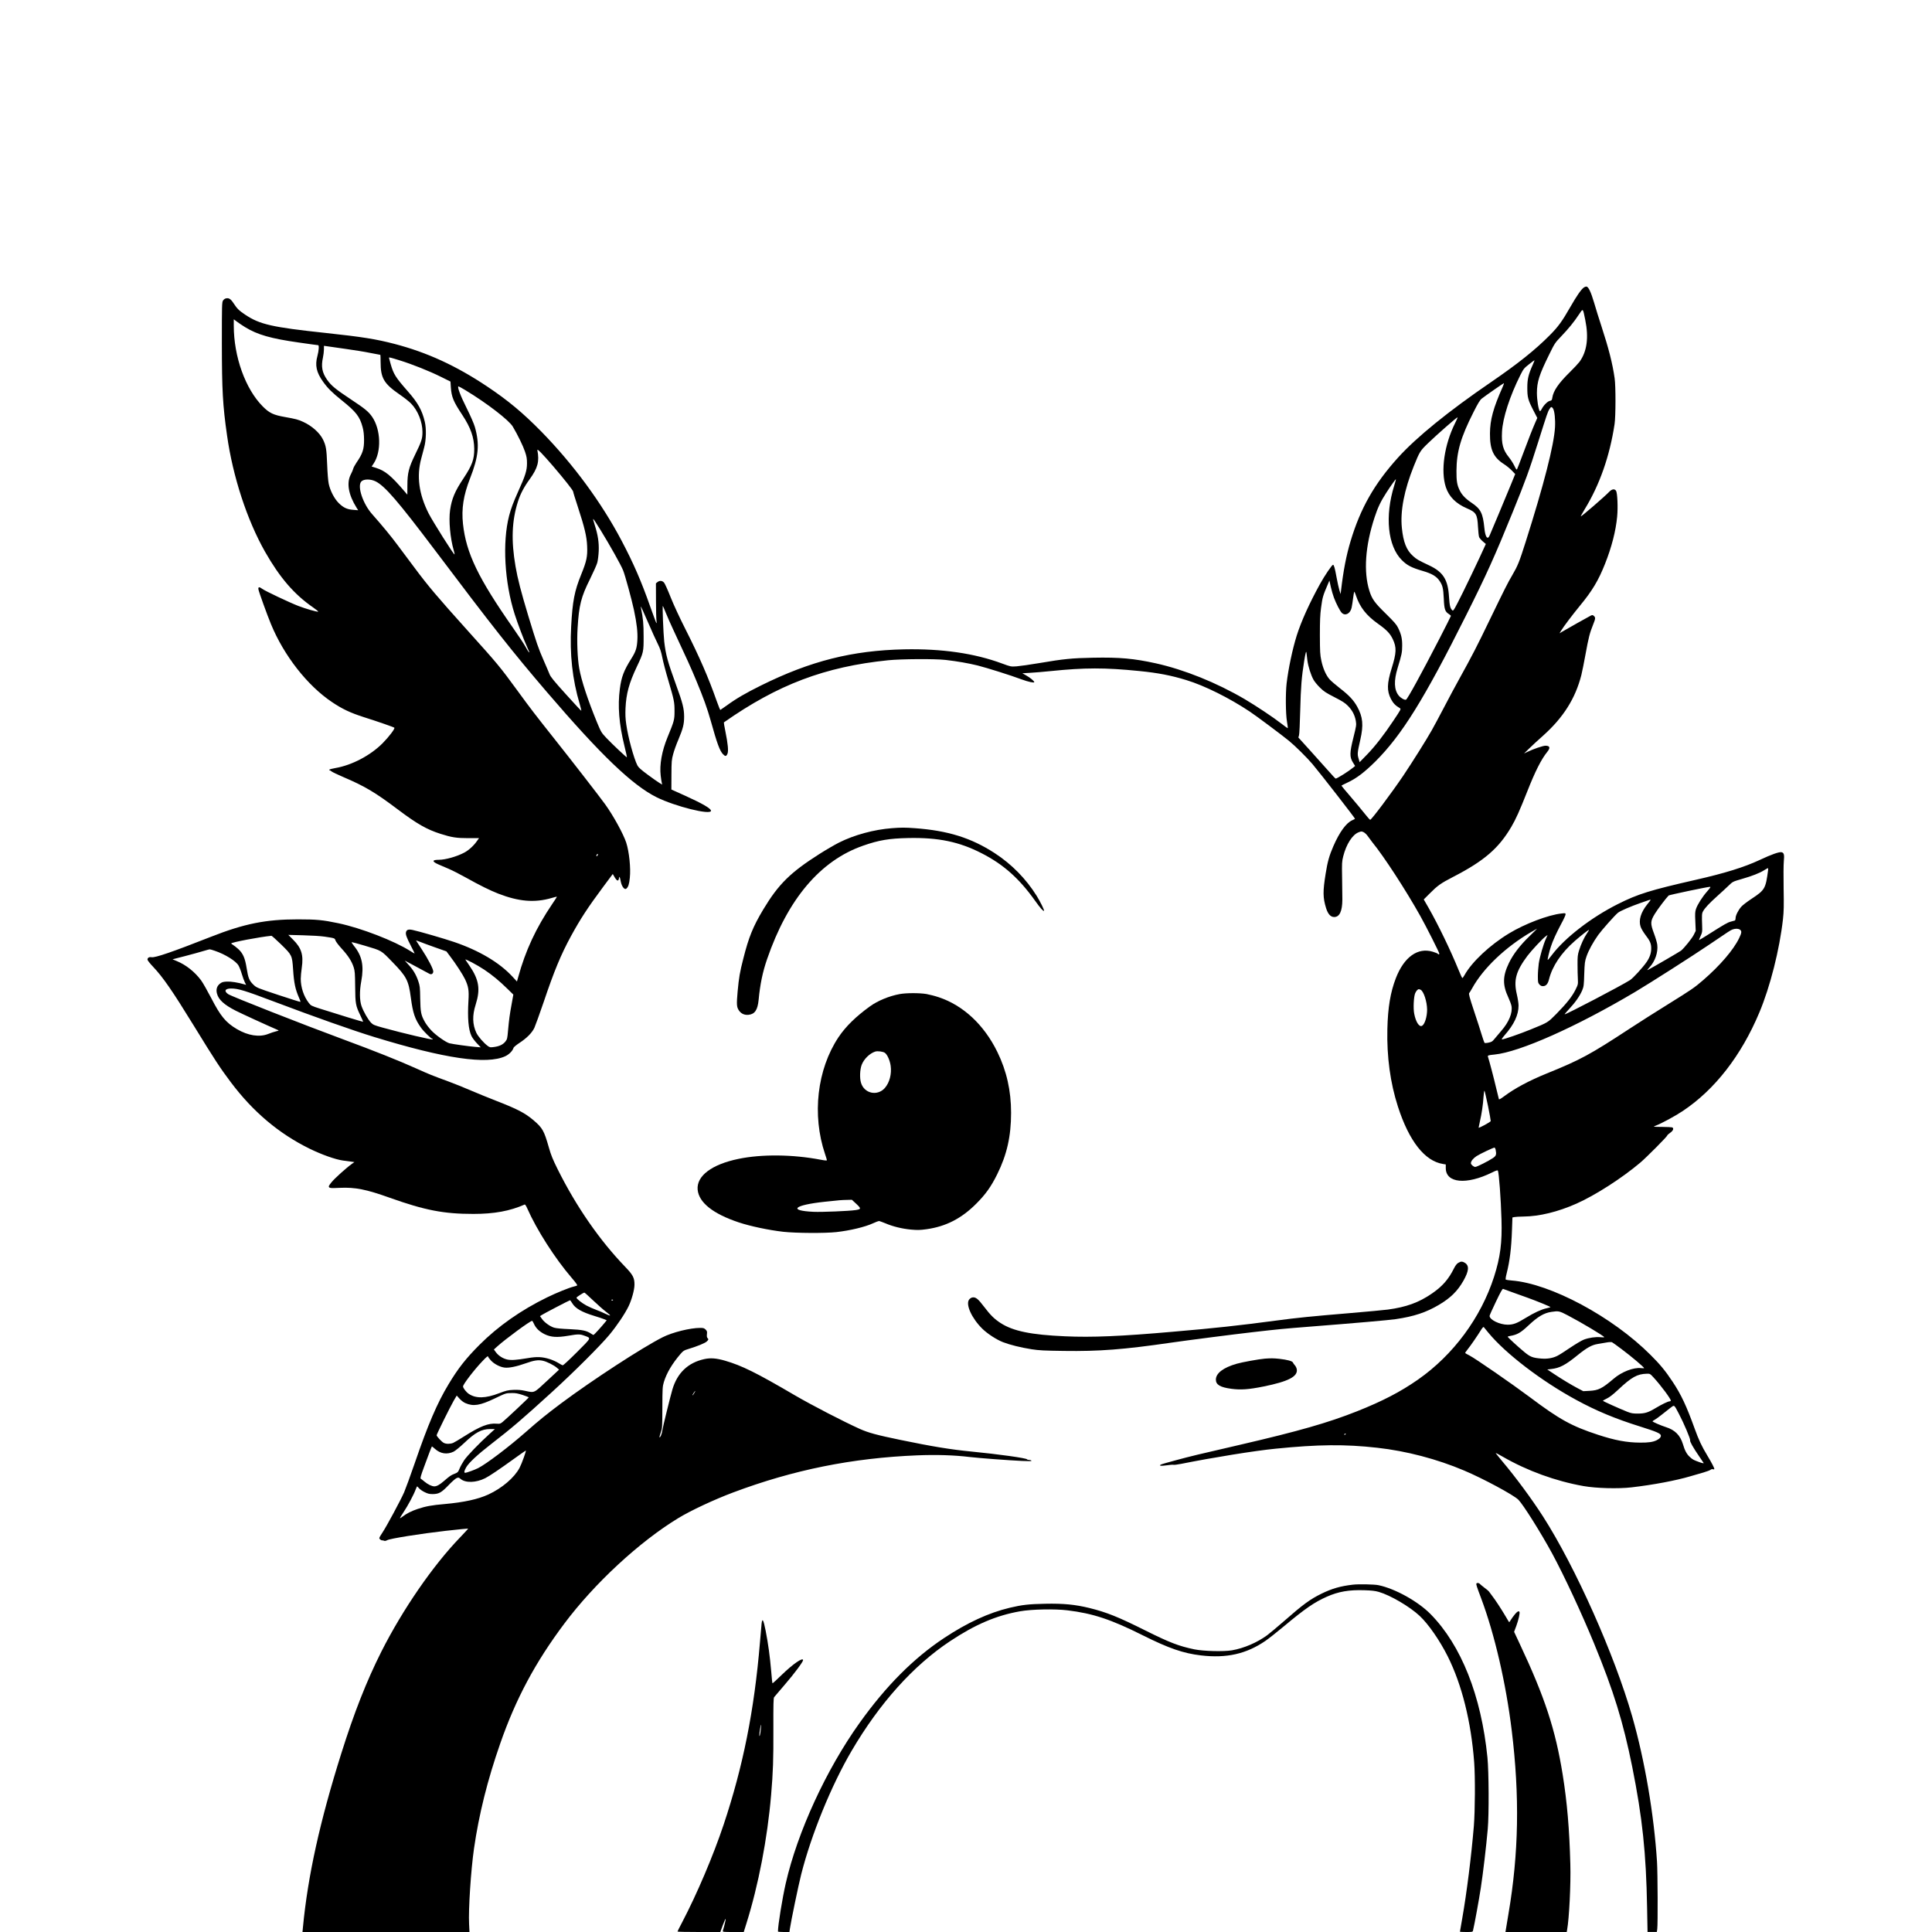 <?xml version="1.0" standalone="no"?>
<!DOCTYPE svg PUBLIC "-//W3C//DTD SVG 20010904//EN"
 "http://www.w3.org/TR/2001/REC-SVG-20010904/DTD/svg10.dtd">
<svg version="1.0" xmlns="http://www.w3.org/2000/svg"
 width="3000pt" height="3000pt" viewBox="0 0 3000 3000"
 preserveAspectRatio="xMidYMid meet">

<g transform="translate(0,3000) scale(0.1,-0.1)"
fill="#000000" stroke="none">
<path d="M24593 25535 c-40 -28 -109 -127 -208 -300 -129 -225 -188 -307 -320
-440 -225 -227 -495 -443 -910 -727 -667 -456 -1155 -853 -1445 -1172 -369
-408 -585 -787 -739 -1301 -66 -220 -111 -452 -147 -760 l-7 -60 -19 60 c-10
33 -30 123 -44 200 -26 143 -40 195 -55 195 -16 0 -131 -169 -203 -300 -166
-301 -291 -579 -361 -800 -66 -212 -129 -509 -157 -745 -17 -152 -15 -470 6
-589 9 -54 15 -101 12 -103 -2 -2 -46 29 -98 70 -130 101 -393 276 -571 381
-439 257 -938 458 -1380 556 -341 75 -562 95 -972 87 -330 -6 -459 -19 -835
-83 -146 -25 -305 -47 -355 -51 -90 -6 -91 -5 -225 44 -428 159 -935 232
-1520 220 -806 -17 -1454 -180 -2225 -562 -231 -114 -386 -204 -529 -309 -52
-37 -98 -69 -101 -70 -4 0 -31 67 -60 149 -123 350 -266 679 -479 1100 -90
177 -185 382 -232 500 -43 109 -89 212 -102 227 -28 33 -69 37 -103 9 l-24
-19 1 -269 c0 -147 4 -288 8 -313 4 -26 3 -41 -2 -35 -5 6 -48 123 -97 260
-138 392 -258 668 -442 1017 -311 591 -750 1188 -1246 1695 -287 292 -518 485
-843 702 -482 322 -933 529 -1439 661 -289 75 -501 109 -1070 170 -833 89
-1021 132 -1247 283 -96 64 -126 93 -182 179 -43 66 -74 86 -119 74 -15 -3
-35 -18 -44 -33 -17 -25 -18 -72 -18 -663 1 -735 13 -958 81 -1435 90 -637
310 -1309 588 -1800 230 -404 452 -663 746 -866 50 -35 87 -65 81 -67 -18 -6
-198 46 -309 89 -142 55 -517 233 -558 264 -48 36 -68 34 -61 -8 6 -36 135
-395 194 -537 202 -491 565 -955 948 -1212 159 -107 283 -166 495 -234 221
-70 462 -154 473 -164 14 -13 -83 -141 -182 -241 -188 -189 -474 -340 -731
-385 -46 -8 -89 -19 -94 -24 -7 -7 -6 -10 0 -10 6 0 21 -9 33 -19 12 -11 93
-49 179 -86 340 -145 497 -239 853 -507 295 -222 446 -308 659 -376 172 -55
249 -67 431 -67 l167 0 -32 -45 c-50 -72 -127 -142 -194 -178 -117 -63 -296
-113 -397 -113 -108 0 -111 -26 -7 -72 31 -13 102 -44 156 -67 55 -23 175 -84
268 -136 226 -126 370 -197 504 -250 318 -124 565 -145 827 -69 45 13 83 23
84 21 2 -2 -30 -52 -71 -112 -254 -375 -416 -723 -531 -1142 l-18 -63 -69 75
c-202 219 -517 406 -908 539 -149 51 -552 168 -642 186 -66 14 -94 5 -104 -34
-8 -34 9 -83 77 -214 33 -63 58 -115 57 -117 -2 -1 -33 16 -68 39 -248 157
-764 357 -1117 431 -242 51 -340 60 -628 60 -497 0 -832 -67 -1350 -271 -600
-236 -866 -327 -921 -317 -39 7 -64 -8 -64 -38 0 -10 39 -60 88 -111 153 -162
296 -369 627 -907 336 -547 410 -660 579 -885 344 -458 745 -797 1221 -1031
190 -93 400 -168 520 -185 44 -6 102 -14 129 -17 l49 -7 -35 -25 c-88 -62
-275 -231 -320 -288 -43 -53 -48 -65 -37 -78 11 -14 33 -15 164 -9 240 11 411
-23 777 -154 545 -194 837 -251 1298 -251 325 0 568 45 797 146 6 3 23 -20 39
-58 149 -338 432 -779 692 -1082 52 -59 90 -112 85 -116 -4 -4 -30 -13 -57
-19 -73 -18 -263 -95 -411 -167 -402 -196 -761 -447 -1051 -738 -211 -212
-330 -363 -479 -611 -176 -291 -319 -625 -525 -1225 -67 -195 -142 -399 -165
-453 -56 -127 -274 -532 -336 -624 -27 -39 -49 -78 -49 -87 0 -15 31 -38 47
-35 4 1 16 -1 27 -6 12 -5 28 -2 46 8 43 26 524 102 910 146 190 21 347 37
349 35 2 -2 -52 -61 -120 -132 -424 -438 -896 -1122 -1229 -1782 -230 -458
-420 -941 -620 -1576 -334 -1060 -520 -1904 -596 -2701 l-7 -73 1297 0 1296 0
-6 122 c-12 225 28 837 76 1172 77 533 209 1064 407 1631 241 693 545 1262
994 1861 467 625 1167 1273 1771 1640 194 118 554 287 853 399 935 351 1848
535 2856 576 296 12 573 4 819 -26 144 -17 596 -51 814 -61 112 -5 147 -4 142
4 -4 7 -20 12 -36 12 -15 0 -30 4 -32 9 -7 19 -442 80 -863 121 -321 31 -612
79 -1105 181 -368 76 -495 111 -628 170 -255 115 -741 366 -1007 521 -606 355
-824 462 -1087 539 -136 39 -226 46 -324 24 -251 -56 -417 -214 -493 -471 -33
-111 -149 -584 -157 -639 -7 -52 -29 -105 -42 -105 -5 0 3 33 17 72 25 72 25
77 26 393 1 300 3 325 23 393 43 141 128 285 261 440 40 46 54 55 116 73 133
40 260 91 288 117 31 29 32 35 13 55 -10 9 -12 28 -9 59 5 40 2 50 -20 72 -22
22 -35 26 -84 26 -156 0 -430 -68 -581 -144 -313 -157 -1094 -666 -1577 -1026
-228 -171 -336 -258 -552 -448 -264 -232 -609 -493 -738 -559 -53 -27 -179
-73 -202 -73 -21 0 -15 31 16 85 40 70 177 198 381 356 333 258 493 395 950
812 340 310 752 721 890 887 120 144 244 329 301 447 48 100 90 252 91 330 2
106 -22 155 -141 278 -401 416 -761 936 -1050 1515 -78 157 -105 223 -138 340
-75 263 -98 304 -239 425 -133 112 -249 173 -584 303 -113 44 -288 115 -390
159 -102 44 -255 106 -340 137 -264 97 -308 115 -499 201 -277 125 -667 280
-1141 455 -633 234 -1734 667 -1786 702 -71 48 -49 88 45 88 110 0 211 -31
671 -205 618 -234 1224 -448 1551 -548 1099 -337 1748 -432 2036 -298 60 29
113 82 128 132 4 10 44 43 89 73 115 75 196 156 234 236 16 36 80 213 142 394
165 490 269 740 427 1031 148 270 258 439 501 766 l147 197 30 -52 c37 -60 58
-65 66 -16 7 41 13 30 29 -53 15 -74 58 -129 85 -107 31 26 45 69 55 170 16
151 -10 401 -56 545 -44 134 -200 419 -327 595 -89 123 -502 656 -787 1015
-308 388 -367 465 -575 750 -275 376 -302 409 -780 940 -471 524 -605 682
-823 975 -80 107 -196 263 -258 345 -106 143 -240 305 -395 480 -142 159 -233
429 -171 505 35 43 144 45 226 4 145 -74 345 -306 914 -1060 898 -1192 1210
-1587 1747 -2214 837 -976 1322 -1441 1700 -1630 286 -142 845 -282 845 -210
0 35 -131 111 -400 233 l-215 97 1 228 c1 210 3 234 27 322 14 53 50 154 81
225 72 172 89 239 89 355 0 125 -22 214 -124 492 -133 367 -161 469 -185 676
-14 129 -31 561 -21 552 3 -3 23 -51 46 -107 22 -56 75 -175 117 -265 208
-444 274 -590 355 -785 115 -277 171 -433 226 -628 98 -351 139 -464 190 -517
35 -37 51 -35 69 7 18 43 7 154 -33 352 -15 73 -25 133 -23 135 840 589 1568
864 2550 965 206 21 731 24 895 5 182 -21 352 -51 495 -86 147 -37 521 -155
683 -216 103 -38 197 -58 197 -43 0 17 -65 71 -125 104 l-60 34 121 7 c66 3
210 16 320 27 528 54 837 55 1374 1 292 -29 495 -68 732 -141 285 -87 668
-278 986 -490 109 -73 490 -358 607 -453 97 -79 284 -265 365 -361 131 -156
660 -837 660 -849 0 -3 -20 -14 -44 -24 -93 -42 -197 -184 -292 -403 -63 -145
-90 -240 -119 -424 -45 -278 -44 -374 7 -539 29 -91 70 -136 125 -136 84 0
126 90 127 270 0 58 -2 213 -4 345 -4 223 -3 246 18 329 47 186 142 335 239
372 41 16 47 16 78 1 18 -9 48 -37 66 -64 18 -26 49 -68 69 -93 179 -218 524
-749 745 -1145 89 -158 295 -567 295 -584 0 -14 -17 -14 -25 -1 -3 5 -38 19
-77 31 -233 71 -446 -82 -573 -410 -85 -221 -124 -454 -132 -791 -10 -431 45
-835 164 -1204 173 -536 417 -847 701 -891 l42 -7 0 -57 c0 -233 321 -264 718
-68 62 31 85 38 91 29 16 -26 47 -438 56 -757 11 -363 -18 -586 -115 -890
-205 -637 -633 -1215 -1183 -1599 -271 -189 -550 -334 -948 -492 -447 -177
-900 -307 -1814 -519 -651 -150 -763 -177 -985 -237 -123 -33 -233 -64 -243
-70 -38 -20 0 -25 88 -12 50 8 98 11 107 8 10 -3 64 4 120 15 501 100 1140
203 1463 235 664 67 1081 71 1579 15 453 -50 932 -176 1351 -354 294 -124 768
-379 842 -453 75 -75 353 -518 526 -837 189 -351 455 -922 650 -1396 303 -736
452 -1219 592 -1914 158 -789 216 -1336 231 -2187 l7 -378 72 0 72 0 7 46 c10
76 7 865 -4 1044 -47 735 -189 1571 -385 2256 -275 959 -880 2317 -1384 3104
-177 275 -423 609 -639 865 -55 66 -99 121 -97 123 1 2 52 -25 111 -59 379
-218 818 -378 1252 -455 198 -35 537 -44 747 -20 337 39 691 106 913 172 64
19 158 46 207 60 50 15 98 33 107 41 10 9 25 12 37 8 12 -4 21 -2 21 4 0 18
-43 100 -107 206 -90 149 -134 243 -198 420 -127 352 -210 530 -344 731 -110
166 -195 269 -341 414 -593 594 -1555 1109 -2157 1156 -45 4 -86 10 -91 13 -6
4 -1 42 13 96 49 194 73 388 83 675 l7 195 30 6 c17 4 80 7 140 8 247 2 537
73 823 200 293 130 707 396 992 637 97 82 420 407 420 423 0 5 20 24 45 41 47
32 61 72 29 84 -9 3 -79 6 -157 7 -141 1 -142 1 -102 17 106 42 303 149 425
230 496 330 908 859 1188 1527 169 401 315 979 368 1453 13 120 15 207 10 477
-3 182 -2 370 3 420 10 102 3 132 -34 141 -36 9 -156 -33 -345 -122 -236 -110
-535 -203 -983 -305 -712 -162 -903 -221 -1215 -378 -416 -209 -826 -526
-1027 -794 -32 -43 -60 -76 -62 -73 -6 5 23 128 49 206 29 90 85 212 162 357
37 67 66 132 66 143 0 21 -3 22 -62 15 -207 -22 -571 -161 -815 -309 -298
-180 -579 -444 -692 -648 -14 -26 -30 -47 -34 -45 -5 1 -33 62 -62 134 -121
297 -310 688 -460 952 l-77 134 89 89 c126 127 172 160 371 263 477 246 704
442 899 774 70 118 130 252 249 553 122 310 218 500 311 614 50 62 40 94 -29
94 -39 0 -192 -52 -283 -97 l-50 -24 80 78 c44 43 141 133 216 199 315 282
502 579 594 941 13 54 43 199 65 323 46 254 66 333 116 456 40 99 41 114 14
139 -17 15 -24 16 -45 7 -25 -12 -373 -207 -450 -253 l-39 -24 24 40 c38 64
179 250 294 390 190 230 287 392 389 650 102 257 167 508 188 732 14 145 4
368 -17 401 -22 34 -63 29 -105 -14 -71 -75 -436 -390 -443 -383 -2 2 25 51
60 109 233 380 390 827 465 1325 18 119 19 587 1 710 -33 232 -92 463 -207
815 -35 107 -86 269 -112 360 -50 169 -89 250 -121 250 -10 0 -27 -7 -39 -15z
m23 -504 c56 -276 26 -491 -90 -650 -19 -25 -87 -98 -151 -161 -175 -172 -255
-289 -271 -396 -5 -37 -10 -43 -37 -48 -36 -7 -98 -69 -128 -128 -11 -22 -24
-36 -29 -32 -21 23 -45 174 -45 284 1 171 35 280 193 600 82 168 90 179 182
275 118 124 200 224 275 338 69 103 62 109 101 -82z m-20810 -111 c193 -118
399 -177 836 -239 158 -23 292 -41 298 -41 17 0 11 -85 -11 -167 -40 -145 -16
-256 86 -398 73 -103 140 -169 289 -289 226 -181 283 -254 327 -421 15 -56 21
-112 22 -190 1 -150 -21 -219 -119 -361 -24 -36 -46 -77 -49 -92 -3 -15 -20
-54 -37 -87 -70 -133 -38 -317 89 -519 l25 -39 -76 6 c-97 7 -154 34 -227 106
-68 68 -133 193 -155 301 -9 44 -19 167 -24 300 -9 236 -18 289 -64 384 -52
106 -173 214 -310 276 -78 36 -115 45 -283 75 -177 31 -241 61 -343 164 -270
271 -450 773 -450 1254 l0 99 48 -36 c26 -20 83 -58 128 -86z m1549 -336 c138
-19 317 -48 398 -65 81 -16 150 -29 153 -29 2 0 4 -49 4 -110 0 -250 50 -336
293 -504 69 -47 149 -110 179 -141 107 -109 178 -287 178 -443 0 -103 -15
-149 -114 -351 -98 -201 -120 -285 -120 -479 l-1 -143 -45 53 c-208 243 -299
318 -442 363 l-67 21 30 45 c124 185 113 528 -22 726 -56 81 -112 127 -322
266 -246 163 -312 217 -377 309 -79 113 -96 205 -65 348 8 36 14 91 15 123 l0
57 38 -5 c20 -3 150 -21 287 -41z m852 -180 c194 -60 463 -167 643 -257 l145
-72 6 -92 c11 -150 39 -217 178 -427 130 -197 183 -347 185 -526 1 -162 -32
-254 -167 -458 -133 -199 -182 -315 -208 -492 -23 -162 1 -433 57 -628 9 -29
14 -56 12 -61 -6 -16 -338 511 -402 636 -152 302 -189 579 -115 853 11 41 31
118 45 170 32 117 36 294 10 402 -42 177 -107 294 -262 470 -193 220 -222 266
-268 425 -14 50 -26 94 -26 97 0 11 19 6 167 -40z m17594 -67 c-68 -152 -85
-222 -85 -357 0 -150 10 -189 95 -354 l60 -116 -30 -68 c-45 -103 -105 -256
-193 -492 -44 -118 -84 -223 -90 -233 -8 -16 -15 -8 -43 50 -18 37 -56 97 -85
133 -91 112 -117 207 -107 395 11 214 121 554 285 881 48 95 56 106 134 167
45 36 84 65 85 63 2 -2 -10 -33 -26 -69z m-467 -344 c-146 -327 -196 -509
-198 -723 -2 -251 53 -372 219 -478 38 -24 93 -69 121 -99 l52 -54 -68 -167
c-37 -92 -123 -297 -190 -457 -67 -159 -129 -307 -138 -327 -32 -80 -70 -28
-83 115 -23 228 -56 294 -197 389 -94 63 -152 123 -185 192 -42 84 -52 147
-51 306 2 296 66 518 264 909 70 139 100 188 128 211 54 43 336 239 344 240 4
0 -4 -26 -18 -57z m-16105 -53 c331 -200 675 -465 734 -565 76 -128 159 -299
188 -385 27 -79 32 -110 32 -185 0 -110 -25 -190 -136 -435 -76 -170 -113
-267 -142 -380 -106 -411 -71 -1035 87 -1528 46 -145 144 -402 194 -511 19
-41 34 -76 34 -78 0 -16 -24 18 -58 81 -22 41 -109 172 -193 292 -544 778
-731 1165 -780 1619 -25 237 7 443 110 707 133 338 151 529 75 797 -15 52 -66
169 -129 296 -97 193 -150 335 -125 335 5 0 54 -27 109 -60z m16886 -283 c24
-37 38 -170 31 -292 -16 -277 -172 -887 -457 -1784 -101 -317 -120 -363 -207
-513 -71 -120 -118 -215 -345 -683 -201 -418 -277 -565 -479 -930 -58 -104
-163 -300 -233 -435 -71 -135 -157 -297 -193 -360 -83 -148 -305 -500 -443
-706 -183 -270 -493 -684 -513 -684 -6 1 -45 44 -86 97 -41 52 -139 170 -217
261 -79 91 -143 169 -143 172 0 3 42 24 93 48 140 65 263 159 433 327 411 410
757 966 1407 2265 319 636 449 925 728 1612 202 498 250 629 395 1088 139 441
146 462 174 508 23 38 34 40 55 9z m-1519 -224 c-169 -339 -228 -744 -145
-998 49 -148 156 -255 328 -329 143 -61 161 -92 171 -286 4 -74 12 -147 18
-161 6 -14 31 -44 57 -66 l47 -40 -103 -224 c-57 -123 -170 -358 -251 -523
-130 -261 -150 -297 -164 -285 -34 28 -45 71 -54 212 -16 267 -91 386 -309
488 -171 81 -190 91 -252 147 -100 90 -149 216 -171 435 -27 262 37 589 185
958 94 232 97 237 231 366 126 122 435 393 449 393 4 0 -13 -39 -37 -87z
m-14006 -673 c175 -205 310 -375 310 -394 0 -9 32 -113 71 -231 107 -327 140
-465 146 -616 7 -161 -8 -232 -92 -439 -105 -258 -135 -415 -156 -806 -24
-436 19 -824 133 -1208 16 -54 27 -100 24 -103 -2 -2 -109 113 -238 256 -188
208 -239 271 -255 313 -12 29 -52 125 -91 213 -83 189 -109 266 -238 689 -113
374 -166 578 -199 771 -69 400 -58 706 37 1005 37 118 94 227 183 349 126 175
153 276 119 451 -6 31 74 -51 246 -250z m13060 -298 c-149 -476 -102 -942 119
-1161 80 -80 150 -116 321 -166 142 -41 214 -83 261 -152 50 -72 60 -116 68
-278 7 -167 19 -202 79 -240 17 -11 31 -24 32 -28 0 -5 -81 -165 -179 -356
-286 -554 -496 -937 -519 -946 -22 -8 -80 25 -112 63 -73 89 -79 230 -17 432
62 203 70 240 70 345 1 111 -16 180 -65 279 -23 48 -63 93 -188 216 -175 171
-215 226 -256 355 -93 295 -65 698 80 1140 50 154 97 252 182 383 75 116 145
214 150 210 1 -2 -10 -45 -26 -96z m-12327 -689 c146 -237 316 -540 352 -628
31 -75 134 -454 169 -617 44 -207 60 -348 53 -468 -7 -124 -25 -178 -93 -286
-117 -186 -155 -285 -179 -471 -35 -264 -13 -543 70 -881 24 -97 42 -179 39
-181 -5 -5 -224 201 -319 301 -78 83 -81 88 -148 249 -143 350 -239 641 -273
832 -27 153 -38 422 -25 627 21 350 54 481 191 755 54 110 107 227 115 260 9
33 19 114 22 180 5 131 -12 247 -62 403 -25 79 -28 92 -21 92 3 0 52 -75 109
-167z m11390 -1053 c35 -94 95 -209 122 -236 54 -54 133 -12 153 81 6 28 16
91 22 140 7 50 14 97 17 105 2 8 16 -19 29 -60 61 -180 160 -306 338 -433 138
-98 190 -152 233 -242 61 -129 58 -211 -18 -454 -73 -236 -75 -348 -11 -474
34 -66 71 -104 137 -142 23 -14 21 -17 -98 -195 -147 -221 -284 -397 -408
-525 l-117 -120 -17 59 c-20 67 -17 91 27 286 53 231 41 357 -48 518 -56 100
-125 174 -263 281 -71 55 -145 119 -166 143 -56 64 -102 170 -127 288 -20 94
-22 136 -23 395 0 226 4 320 18 425 24 174 26 182 115 390 l15 35 22 -100 c13
-55 34 -129 48 -165z m-10650 -385 c57 -132 125 -282 151 -333 36 -72 52 -120
71 -215 13 -67 55 -228 94 -357 90 -306 95 -333 95 -475 0 -132 -5 -151 -108
-401 -89 -216 -127 -430 -107 -597 6 -50 14 -103 18 -116 l6 -24 -44 26 c-24
14 -106 72 -182 128 -105 78 -143 112 -159 143 -56 109 -146 440 -173 635 -14
93 -16 157 -12 255 11 226 54 386 177 646 103 218 105 228 104 470 0 190 -8
278 -40 435 -4 17 -4 28 -1 25 3 -3 53 -113 110 -245z m10238 -590 c12 -93 55
-228 95 -300 15 -27 59 -82 98 -120 61 -61 93 -82 226 -150 125 -64 166 -90
211 -136 67 -68 106 -143 122 -233 10 -63 9 -72 -37 -257 -60 -238 -61 -304
-7 -390 l33 -53 -29 -24 c-69 -57 -251 -172 -273 -172 -4 0 -55 53 -111 118
-57 64 -186 208 -286 319 l-182 201 10 34 c6 18 14 195 19 393 9 359 21 509
61 760 22 136 32 170 37 120 1 -16 7 -66 13 -110z m-11021 -3026 c-7 -11 -14
-18 -17 -15 -8 8 5 36 17 36 7 0 7 -6 0 -21z m18175 -231 c-38 -288 -50 -308
-256 -444 -70 -46 -143 -102 -163 -126 -47 -55 -86 -134 -86 -175 0 -19 -6
-35 -12 -37 -7 -2 -35 -10 -62 -17 -50 -13 -99 -41 -345 -197 -79 -51 -146
-90 -148 -89 -2 2 9 31 24 63 25 53 27 68 24 149 -6 174 -5 200 12 231 27 52
96 126 222 239 66 59 147 134 181 167 60 58 62 59 200 99 161 46 278 92 349
137 28 17 53 32 57 32 4 0 5 -15 3 -32z m-947 -330 c-76 -87 -150 -204 -173
-273 -14 -42 -16 -73 -10 -195 l6 -145 -31 -62 c-27 -54 -144 -200 -196 -244
-16 -14 -441 -261 -514 -299 -18 -9 -11 2 23 39 87 93 135 232 121 351 -3 30
-26 109 -51 175 -58 156 -57 190 13 305 40 66 172 242 215 285 9 9 592 132
637 134 20 1 14 -9 -40 -71z m-878 -133 c0 -3 -23 -33 -51 -67 -101 -126 -137
-247 -104 -347 9 -29 42 -84 72 -124 75 -97 93 -139 93 -214 0 -73 -22 -138
-70 -209 -58 -85 -212 -253 -259 -283 -137 -87 -985 -531 -1014 -531 -5 0 27
38 71 85 93 99 166 204 201 289 23 56 26 78 31 251 6 173 9 197 35 273 32 94
101 220 182 334 57 79 262 310 307 345 36 29 196 98 356 154 139 49 150 53
150 44z m-1880 -562 c-148 -143 -254 -281 -319 -416 -99 -205 -101 -340 -9
-537 22 -47 43 -105 48 -130 20 -107 -39 -251 -159 -388 -42 -48 -91 -106
-109 -129 -28 -35 -41 -43 -88 -53 -31 -7 -59 -8 -63 -3 -4 4 -22 58 -41 118
-18 61 -72 229 -121 375 -73 220 -85 268 -75 280 7 8 28 42 46 75 172 311 515
637 915 872 50 29 91 53 93 53 2 0 -52 -53 -118 -117z m3268 101 c30 -21 28
-48 -13 -132 -87 -181 -298 -427 -560 -653 -140 -120 -169 -140 -545 -374
-184 -114 -452 -284 -595 -378 -618 -405 -762 -483 -1290 -697 -273 -111 -495
-230 -663 -356 -48 -36 -74 -50 -77 -42 -2 7 -22 90 -45 183 -35 151 -104 411
-124 472 -8 25 -2 28 100 38 390 38 1269 429 2184 972 243 145 879 551 1145
731 311 211 338 229 370 240 44 15 88 14 113 -4z m-2375 -56 c-46 -68 -95
-173 -124 -268 -20 -64 -24 -96 -23 -215 0 -77 2 -179 5 -226 4 -84 3 -87 -38
-170 -52 -104 -138 -212 -296 -373 -135 -136 -127 -131 -397 -241 -163 -67
-417 -155 -446 -155 -11 0 1 19 38 63 149 169 218 317 218 463 0 34 -12 111
-26 171 -53 223 -16 359 164 601 60 80 238 271 284 303 l29 21 -26 -59 c-41
-91 -95 -279 -111 -383 -7 -52 -14 -141 -14 -197 0 -92 2 -104 23 -129 17 -19
33 -27 55 -27 47 0 77 33 95 106 51 205 190 412 402 597 96 84 205 169 217
170 4 0 -9 -24 -29 -52z m-19603 -52 c160 -24 158 -23 170 -61 6 -18 50 -76
98 -128 98 -107 153 -192 184 -287 18 -58 21 -91 23 -300 2 -268 8 -297 81
-448 25 -52 44 -96 42 -98 -4 -3 -393 115 -661 201 -144 46 -149 49 -183 93
-78 102 -123 239 -124 372 0 36 7 114 16 174 29 198 -5 306 -135 435 l-74 74
229 -6 c126 -3 276 -12 334 -21z m-673 -123 c167 -164 169 -168 184 -383 14
-216 34 -311 94 -447 14 -31 23 -58 21 -60 -3 -3 -157 45 -343 107 -331 110
-339 113 -387 159 -64 61 -82 103 -106 257 -25 159 -58 232 -132 299 -28 25
-64 53 -79 62 -16 10 -29 20 -29 23 0 17 442 101 625 119 6 1 74 -61 152 -136z
m2381 -41 l184 -65 57 -76 c86 -112 200 -288 232 -356 53 -113 63 -172 53
-335 -16 -267 -1 -448 48 -549 12 -25 49 -75 82 -110 l61 -64 -85 7 c-99 8
-349 43 -401 56 -56 15 -212 125 -282 200 -36 38 -81 97 -100 132 -60 107 -68
151 -72 363 -2 175 -5 196 -30 270 -33 99 -80 178 -154 257 l-56 62 130 -69
c72 -38 153 -82 180 -97 28 -15 60 -33 73 -39 30 -16 56 -2 60 33 4 35 -81
199 -182 352 -47 71 -86 130 -86 132 0 2 24 -6 53 -17 28 -12 134 -51 235 -87z
m-1086 24 c272 -81 251 -69 429 -252 224 -230 253 -287 289 -559 31 -235 63
-331 156 -461 41 -59 158 -174 176 -174 4 0 8 -4 8 -9 0 -14 -459 94 -774 181
-134 37 -153 45 -185 78 -46 48 -116 170 -147 257 -31 89 -33 233 -4 388 44
240 12 394 -115 549 -27 34 -40 56 -31 56 8 0 97 -24 198 -54z m-2326 -80
c160 -54 327 -158 368 -229 13 -23 37 -82 51 -132 15 -49 36 -108 47 -129 l20
-39 -24 7 c-103 30 -211 47 -274 44 -59 -3 -77 -8 -107 -31 -49 -37 -65 -91
-48 -155 25 -96 111 -174 291 -266 82 -42 485 -227 650 -298 24 -10 23 -11
-25 -23 -27 -6 -81 -24 -120 -40 -136 -54 -314 -27 -488 76 -172 102 -253 200
-400 486 -58 111 -127 233 -155 271 -98 132 -235 240 -376 298 l-67 28 198 51
c109 29 236 63 283 78 47 14 90 26 96 26 6 1 42 -10 80 -23z m4185 -294 c126
-85 233 -173 357 -295 l93 -91 -25 -140 c-32 -173 -41 -243 -57 -416 -11 -127
-13 -137 -42 -174 -37 -46 -92 -73 -177 -84 -57 -8 -64 -7 -98 18 -60 44 -148
145 -175 202 -61 130 -65 270 -11 438 76 240 53 387 -97 606 -30 43 -58 84
-62 92 -14 22 185 -83 294 -156z m14540 -312 c47 -26 98 -185 99 -307 0 -112
-37 -230 -79 -252 -43 -23 -97 60 -121 187 -17 82 -8 263 14 317 16 38 40 65
59 65 4 0 17 -5 28 -10z m1044 -1800 c25 -123 44 -230 43 -238 -3 -15 -188
-115 -188 -102 0 5 9 47 19 92 28 119 50 267 57 386 4 57 11 99 15 95 4 -4 28
-109 54 -233z m119 -681 c15 -76 9 -96 -40 -130 -69 -47 -251 -139 -276 -139
-25 0 -68 36 -68 57 0 33 35 76 88 111 56 36 257 131 278 132 6 0 14 -14 18
-31z m256 -2214 c69 -25 177 -64 240 -86 137 -49 361 -141 356 -146 -2 -3 -32
-11 -66 -19 -80 -18 -189 -69 -315 -146 -141 -87 -194 -107 -283 -108 -124 0
-282 76 -282 137 0 9 44 107 98 219 72 151 101 203 112 200 8 -3 71 -26 140
-51z m-14272 -126 c70 -67 161 -147 201 -177 41 -31 70 -57 64 -59 -6 -2 -39
10 -73 27 -34 17 -98 45 -143 61 -44 16 -111 46 -149 66 -71 37 -161 109 -156
124 3 10 108 77 121 78 5 1 66 -54 135 -120z m312 7 c0 -11 -19 -15 -25 -6 -3
5 1 10 9 10 9 0 16 -2 16 -4z m-636 -50 c48 -82 148 -140 346 -200 63 -19 132
-42 153 -51 l38 -16 -30 -37 c-44 -55 -163 -186 -173 -190 -4 -2 -20 5 -35 16
-72 50 -139 64 -338 73 -124 5 -208 13 -241 23 -65 20 -152 83 -189 137 l-30
42 24 16 c27 19 433 231 443 231 3 0 18 -20 32 -44z m15462 -192 c211 -110
563 -321 564 -337 0 -4 -26 -5 -58 -1 -70 8 -181 -8 -259 -38 -32 -12 -126
-68 -210 -124 -83 -57 -173 -114 -200 -127 -71 -36 -154 -50 -248 -43 -137 11
-174 26 -270 106 -93 77 -248 219 -253 232 -2 4 14 10 35 13 112 19 165 49
288 165 146 137 240 192 354 209 114 17 123 15 257 -55z m-16057 -126 c31 -71
85 -124 167 -165 99 -48 193 -54 370 -24 150 26 180 26 247 1 110 -41 118 -23
-113 -255 -113 -113 -212 -205 -220 -205 -8 0 -40 16 -70 36 -30 19 -90 46
-134 60 -115 36 -198 40 -341 15 -176 -29 -253 -35 -317 -22 -68 15 -137 58
-178 114 l-31 42 53 48 c127 115 511 397 540 397 5 0 17 -19 27 -42z m14823
-143 c266 -323 823 -750 1366 -1044 310 -169 609 -293 987 -411 267 -84 325
-110 325 -144 0 -25 -19 -46 -66 -70 -57 -28 -126 -38 -257 -37 -206 1 -393
36 -654 122 -409 134 -596 237 -1058 584 -281 210 -847 601 -937 647 -37 18
-67 36 -67 40 -1 3 19 30 42 60 41 50 150 208 211 307 15 24 31 39 35 35 4 -5
37 -45 73 -89z m2064 -251 c163 -122 354 -284 354 -299 0 -2 -21 -2 -47 1
-118 14 -303 -58 -428 -166 -177 -151 -235 -180 -375 -187 l-95 -5 -86 45
c-105 56 -243 139 -374 226 l-99 66 60 7 c132 14 222 61 412 216 141 114 218
157 307 172 33 6 94 16 135 23 41 8 82 10 91 5 9 -4 75 -51 145 -104z m-17596
-123 c0 -4 18 -29 41 -54 48 -55 143 -105 215 -113 67 -8 184 16 325 66 131
47 197 57 270 40 63 -14 169 -68 217 -109 l33 -29 -186 -173 c-212 -197 -190
-188 -344 -155 -60 13 -110 17 -180 14 -85 -4 -111 -10 -221 -52 -211 -81
-358 -84 -469 -11 -42 28 -91 91 -91 117 0 32 172 257 299 390 69 73 91 90 91
69z m18097 -321 c114 -123 278 -345 267 -361 -3 -5 -12 -9 -19 -9 -24 0 -117
-45 -211 -101 -121 -73 -169 -88 -281 -89 -79 0 -103 4 -167 29 -129 52 -376
163 -376 170 0 3 28 19 61 35 42 20 97 63 173 134 213 200 298 247 449 251 47
1 51 -1 104 -59z m-14899 -245 c-11 -20 -23 -34 -25 -31 -5 5 35 66 42 66 3 0
-5 -16 -17 -35z m-2662 -26 c52 -17 94 -34 94 -38 0 -7 -357 -343 -409 -384
-32 -25 -42 -28 -86 -24 -129 12 -259 -39 -508 -197 -74 -47 -150 -92 -170
-101 -46 -19 -110 -19 -146 0 -32 16 -111 101 -111 119 0 16 209 438 264 534
l48 82 44 -49 c25 -28 63 -57 92 -69 122 -53 226 -36 452 72 178 85 171 83
268 85 58 1 94 -6 168 -30z m17952 -289 c77 -145 183 -395 176 -414 -7 -18 46
-113 141 -251 34 -49 65 -96 69 -102 4 -8 -22 -3 -66 13 -93 34 -102 38 -150
82 -46 42 -77 98 -106 198 -42 138 -124 220 -264 264 -76 24 -207 81 -208 90
0 3 15 14 34 24 19 10 67 45 108 78 40 33 100 80 132 104 69 52 57 59 134 -86z
m-18473 -322 c-156 -141 -338 -330 -388 -403 -26 -39 -58 -97 -71 -129 -22
-54 -27 -60 -79 -81 -56 -22 -73 -34 -168 -116 -65 -56 -108 -79 -146 -79 -39
1 -100 30 -152 74 -24 20 -49 40 -57 44 -11 6 -2 42 50 182 63 174 116 311
122 319 2 2 23 -14 47 -36 84 -77 189 -93 291 -44 27 14 98 72 166 136 170
162 267 214 400 215 l75 0 -90 -82z m13300 2 c-3 -5 -11 -10 -16 -10 -6 0 -7
5 -4 10 3 6 11 10 16 10 6 0 7 -4 4 -10z m-12761 -361 c-20 -57 -49 -129 -66
-161 -81 -153 -272 -316 -484 -414 -163 -75 -381 -122 -682 -149 -198 -17
-290 -34 -417 -76 -96 -32 -176 -73 -237 -121 -21 -16 -38 -26 -38 -21 0 4 27
49 60 98 63 94 155 266 185 348 10 26 20 47 22 47 2 0 15 -13 29 -29 14 -17
52 -44 86 -60 50 -25 73 -31 127 -31 96 1 135 23 244 136 50 53 107 103 125
111 31 13 35 12 63 -11 78 -66 240 -61 384 11 65 33 214 133 444 299 101 74
186 132 188 130 2 -2 -13 -50 -33 -107z"/>
<path d="M13850 17140 c-279 -21 -587 -105 -823 -224 -67 -34 -203 -113 -302
-176 -455 -289 -637 -470 -873 -862 -159 -266 -225 -427 -310 -764 -54 -209
-68 -293 -88 -508 -18 -204 -16 -242 19 -295 34 -51 86 -75 149 -69 99 10 142
74 158 233 23 243 62 431 131 631 321 934 827 1532 1493 1763 242 85 404 112
696 118 470 10 793 -57 1144 -237 338 -173 582 -390 831 -740 77 -108 124
-162 136 -154 10 6 -55 139 -114 234 -165 264 -389 492 -652 663 -365 237
-728 350 -1240 387 -153 11 -212 11 -355 0z"/>
<path d="M13970 14564 c-163 -30 -340 -103 -462 -191 -219 -158 -377 -313
-488 -479 -332 -498 -414 -1206 -209 -1813 16 -47 29 -90 29 -96 0 -8 -28 -6
-97 7 -434 83 -915 88 -1276 13 -416 -86 -653 -265 -634 -478 18 -199 238
-375 638 -508 180 -60 470 -121 691 -146 202 -22 645 -24 823 -5 216 24 449
80 574 138 41 19 81 34 89 34 9 0 52 -16 97 -34 115 -50 261 -86 401 -99 103
-9 140 -8 242 6 300 42 543 167 772 397 144 144 229 263 324 455 151 304 216
591 216 955 0 343 -69 650 -213 945 -206 421 -529 723 -910 850 -56 19 -142
41 -191 50 -108 18 -312 18 -416 -1z m-230 -912 c38 -27 78 -117 90 -200 18
-129 -17 -262 -90 -346 -116 -132 -323 -86 -371 83 -22 73 -16 205 11 276 35
91 124 178 210 206 37 12 121 1 150 -19z m-443 -2346 c78 -74 77 -82 -11 -96
-96 -15 -523 -33 -656 -27 -398 19 -301 105 175 156 242 26 255 27 347 29 l76
2 69 -64z"/>
<path d="M22643 10390 c-21 -12 -44 -42 -64 -82 -87 -175 -182 -283 -349 -397
-200 -137 -392 -207 -679 -246 -63 -8 -328 -33 -590 -55 -598 -50 -819 -72
-1146 -116 -588 -78 -947 -117 -1600 -173 -809 -71 -1258 -90 -1677 -71 -527
23 -806 80 -1001 206 -97 63 -158 123 -258 255 -92 122 -130 152 -182 142 -15
-3 -37 -17 -48 -32 -59 -74 40 -292 205 -454 81 -79 220 -169 320 -208 109
-42 278 -84 444 -110 115 -18 195 -22 501 -26 549 -8 932 22 1656 127 261 38
978 130 1275 164 412 47 458 52 890 86 716 56 1226 101 1330 116 287 42 476
105 678 225 179 107 285 212 376 372 86 152 93 235 22 278 -39 24 -63 24 -103
-1z"/>
<path d="M19640 8903 c-89 -7 -354 -55 -436 -79 -210 -60 -324 -148 -324 -247
0 -79 67 -119 239 -142 147 -20 272 -11 504 36 380 77 528 153 514 263 -3 21
-16 50 -30 65 -13 14 -27 34 -30 43 -8 23 -88 44 -209 58 -94 10 -134 10 -228
3z"/>
<path d="M22926 5411 c-7 -11 1 -38 73 -229 209 -557 386 -1321 475 -2052 125
-1021 109 -1909 -50 -2845 -20 -116 -38 -227 -41 -247 l-6 -38 476 0 475 0 6
33 c32 175 59 706 50 1022 -14 543 -50 961 -119 1391 -113 700 -276 1197 -666
2027 l-88 188 35 94 c34 92 58 200 48 216 -11 19 -34 7 -71 -38 -22 -27 -50
-65 -62 -85 -12 -21 -24 -38 -26 -38 -2 0 -25 37 -51 83 -70 119 -164 263
-217 331 -25 32 -47 62 -49 66 -2 4 -30 28 -64 53 -33 25 -66 53 -74 61 -13
17 -46 21 -54 7z"/>
<path d="M21005 5393 c-190 -22 -322 -60 -482 -138 -181 -89 -283 -163 -598
-439 -93 -82 -206 -175 -249 -208 -156 -114 -358 -201 -546 -234 -131 -22
-441 -14 -584 15 -241 50 -386 106 -761 293 -422 211 -599 282 -869 349 -220
54 -406 72 -686 66 -256 -5 -359 -17 -550 -62 -329 -79 -659 -231 -1020 -470
-475 -315 -900 -742 -1310 -1315 -520 -726 -968 -1700 -1149 -2495 -54 -238
-120 -644 -121 -747 0 -5 40 -8 89 -8 l89 0 7 48 c18 123 131 668 176 847 156
617 468 1382 784 1920 433 738 956 1321 1525 1699 394 262 720 401 1090 466
179 32 540 39 735 15 396 -48 677 -141 1170 -388 406 -203 630 -280 904 -312
397 -47 705 23 1001 226 47 32 175 133 284 224 332 277 476 376 668 461 180
80 347 109 582 101 113 -3 170 -10 226 -26 180 -52 480 -228 634 -372 136
-127 312 -381 436 -628 220 -440 363 -1012 411 -1646 17 -224 14 -752 -5 -990
-39 -466 -110 -1034 -181 -1438 -19 -108 -35 -199 -35 -202 0 -3 45 -5 99 -5
94 0 99 1 104 23 23 94 92 473 121 662 35 228 83 634 108 915 20 223 17 890
-5 1110 -96 959 -407 1743 -884 2227 -193 196 -548 394 -806 448 -63 14 -315
19 -402 8z"/>
<path d="M11826 4788 c-3 -29 -15 -163 -26 -298 -88 -1050 -262 -1921 -564
-2825 -162 -483 -411 -1069 -642 -1511 -41 -77 -74 -144 -74 -147 0 -4 150 -7
333 -7 l332 0 39 107 c22 59 41 102 44 95 3 -9 -19 -102 -44 -184 -5 -17 7
-18 160 -18 l165 0 40 128 c188 598 328 1326 385 2002 30 350 37 554 35 1022
-1 395 1 481 12 495 8 10 86 101 173 203 139 161 276 345 276 371 0 49 -157
-59 -332 -229 -76 -74 -140 -133 -143 -130 -3 2 -12 87 -20 189 -20 230 -45
417 -86 627 -34 173 -52 204 -63 110z m-12 -1640 c-7 -78 -22 -134 -23 -90 -1
29 21 162 26 162 2 0 1 -33 -3 -72z"/>
</g>
</svg>

